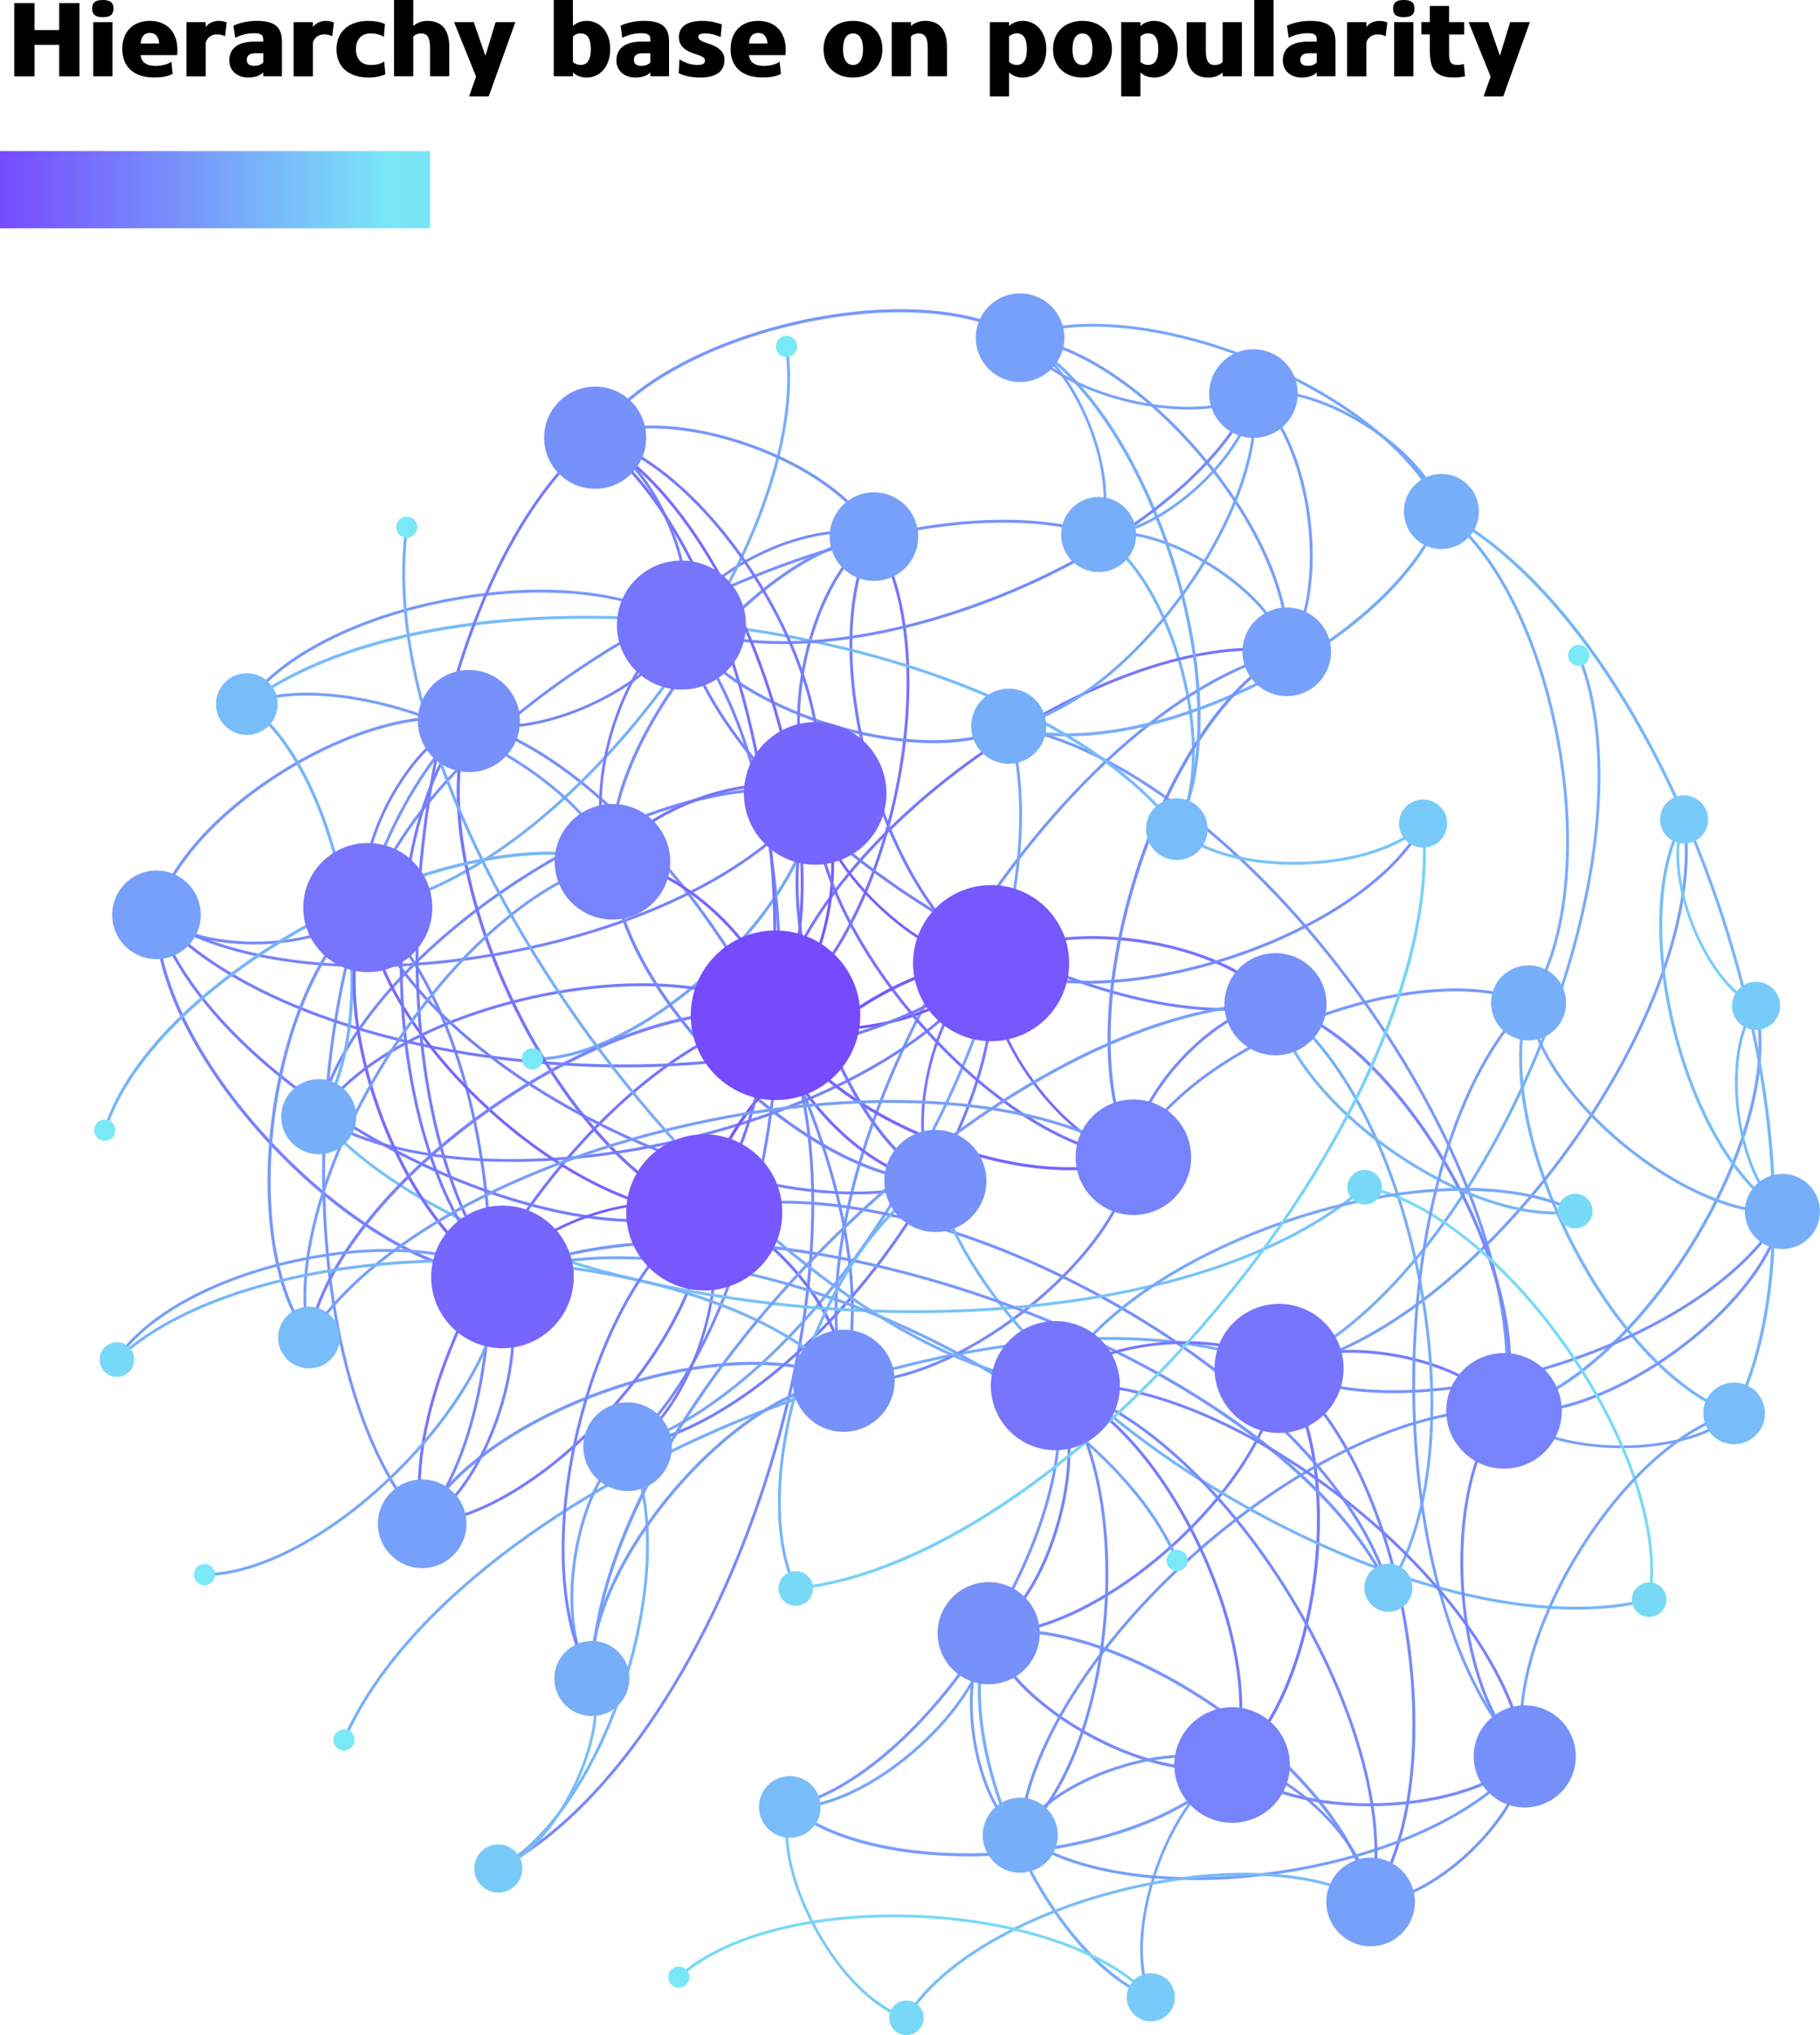 <?xml version="1.0" encoding="UTF-8"?>
<svg id="Layer_2" data-name="Layer 2" xmlns="http://www.w3.org/2000/svg" xmlns:xlink="http://www.w3.org/1999/xlink" viewBox="0 0 368.92 412.34">
  <defs>
    <style>
      .cls-1 {
        fill: #78b5f9;
      }

      .cls-1, .cls-2, .cls-3, .cls-4, .cls-5, .cls-6, .cls-7, .cls-8, .cls-9, .cls-10, .cls-11, .cls-12, .cls-13, .cls-14, .cls-15, .cls-16, .cls-17, .cls-18, .cls-19, .cls-20, .cls-21, .cls-22, .cls-23, .cls-24, .cls-25, .cls-26, .cls-27, .cls-28, .cls-29, .cls-30, .cls-31, .cls-32, .cls-33, .cls-34, .cls-35, .cls-36, .cls-37 {
        stroke-width: 0px;
      }

      .cls-2 {
        fill: #7783fc;
      }

      .cls-3 {
        fill: #768afb;
      }

      .cls-4 {
        fill: #78bcf9;
      }

      .cls-5 {
        fill: #7651fe;
      }

      .cls-6 {
        fill: #7691fa;
      }

      .cls-7 {
        fill: #767bfc;
      }

      .cls-8 {
        fill: #78cbf8;
      }

      .cls-9 {
        fill: #764aff;
      }

      .cls-10 {
        fill: url(#linear-gradient);
      }

      .cls-11 {
        fill: #766dfd;
      }

      .cls-12 {
        fill: #7791fb;
      }

      .cls-13 {
        fill: #7674fc;
      }

      .cls-14 {
        fill: #77c3f8;
      }

      .cls-15 {
        fill: #7666fd;
      }

      .cls-16 {
        fill: #77b5f9;
      }

      .cls-17 {
        fill: #765ffd;
      }

      .cls-18 {
        fill: #7683fb;
      }

      .cls-19 {
        fill: #77a0fa;
      }

      .cls-20 {
        fill: #7675fc;
      }

      .cls-21 {
        fill: #78d2f7;
      }

      .cls-22 {
        fill: #000;
      }

      .cls-23 {
        fill: #77bcf8;
      }

      .cls-24 {
        fill: #766dfc;
      }

      .cls-25 {
        fill: #7658fe;
      }

      .cls-26 {
        fill: #767cfc;
      }

      .cls-27 {
        fill: #77a7fa;
      }

      .cls-28 {
        fill: #78d9f7;
      }

      .cls-29 {
        fill: #77a7f9;
      }

      .cls-30 {
        fill: #78caf8;
      }

      .cls-31 {
        fill: #7798fa;
      }

      .cls-32 {
        fill: #77aef9;
      }

      .cls-33 {
        fill: #779ffa;
      }

      .cls-34 {
        fill: #78c3f8;
      }

      .cls-35 {
        fill: #79e8f7;
      }

      .cls-36 {
        fill: #778afb;
      }

      .cls-37 {
        fill: #77a6fa;
      }
    </style>
    <linearGradient id="linear-gradient" x1="0" y1="38.43" x2="87.17" y2="38.43" gradientUnits="userSpaceOnUse">
      <stop offset="0" stop-color="#764aff"/>
      <stop offset=".91" stop-color="#79e8f7"/>
      <stop offset="1" stop-color="#79e2f7"/>
    </linearGradient>
  </defs>
  <g id="Layer_3" data-name="Layer 3">
    <g>
      <g>
        <path class="cls-22" d="M2.89.64h4.11v5.46h5V.64h4.11v14.82h-4.11v-6.37h-5v6.37H2.89V.64Z"/>
        <path class="cls-22" d="M20.84,0c1.55,0,2.16.55,2.16,1.74s-.61,1.74-2.16,1.74-2.16-.55-2.16-1.74.61-1.74,2.16-1.74ZM18.9,4.49h3.9v10.97h-3.9V4.49Z"/>
        <path class="cls-22" d="M24.78,9.95c0-3.51,2.18-5.72,5.57-5.72,3.62,0,5.61,2.39,5.61,5.86,0,.3,0,.68-.06,1.08h-7.39c.13,1.44,1.19,2.18,2.99,2.18,1.19,0,2.41-.25,3.24-.85l.25,2.48c-.97.51-2.31.72-3.7.72-4.55,0-6.5-2.5-6.5-5.76ZM28.51,8.81h3.75c-.08-1.4-.76-2.14-1.88-2.14s-1.8.74-1.86,2.14Z"/>
        <path class="cls-22" d="M45.62,7.35c-.44-.25-1.04-.38-1.63-.38-1.12,0-1.97.61-2.29,1.63v6.86h-3.9V4.49h3.9v.99c.53-.72,1.44-1.25,2.63-1.25.61,0,1.21.13,1.63.34l-.34,2.77Z"/>
        <path class="cls-22" d="M46.48,12.24c0-2.33,1.65-3.81,5.08-3.81h1.8v-.49c0-.89-.53-1.21-1.86-1.21s-2.73.36-3.83.93l-.34-2.46c1.25-.59,2.99-.97,4.7-.97,3.68,0,5.12,1.25,5.12,4.23v6.99h-3.79v-.76c-.7.68-1.78,1.02-3.05,1.02-2.18,0-3.83-1.33-3.83-3.47ZM53.37,12.64v-1.84h-1.65c-1.16,0-1.69.49-1.69,1.33s.57,1.21,1.48,1.21c.76,0,1.46-.21,1.86-.7Z"/>
        <path class="cls-22" d="M67.34,7.35c-.44-.25-1.04-.38-1.63-.38-1.12,0-1.97.61-2.29,1.63v6.86h-3.9V4.49h3.9v.99c.53-.72,1.44-1.25,2.63-1.25.61,0,1.21.13,1.63.34l-.34,2.77Z"/>
        <path class="cls-22" d="M75.19,13.17c1.04,0,2.03-.23,2.69-.72l.23,2.6c-.95.44-2.14.66-3.34.66-4.11,0-6.56-2.16-6.56-5.74s2.5-5.74,6.5-5.74c1.16,0,2.35.19,3.32.64l-.23,2.6c-.7-.47-1.65-.7-2.67-.7-1.82,0-2.98,1.19-2.98,3.2s1.12,3.2,3.05,3.2Z"/>
        <path class="cls-22" d="M83.77,7.41v8.04h-3.9V0h3.9v5.27c.66-.59,1.65-1.04,2.9-1.04,2.86,0,4.4,1.8,4.4,5.29v5.93h-3.9v-5.82c0-2.07-.59-2.86-1.84-2.86-.61,0-1.23.25-1.57.64Z"/>
        <path class="cls-22" d="M96.51,15.54l-4.47-11.05h4l2.35,6.82,2.07-6.82h4l-5.4,15.05h-3.98l1.42-4Z"/>
        <path class="cls-22" d="M116.14,15.45h-3.9V0h3.9v5.27c.61-.59,1.61-1.04,2.77-1.04,2.69,0,4.78,2.2,4.78,5.74s-2.1,5.74-4.78,5.74c-1.16,0-2.16-.42-2.77-1.04v.78ZM116.14,12.53c.36.38.93.63,1.57.63,1.25,0,2.05-.91,2.05-3.2s-.8-3.2-2.05-3.2c-.63,0-1.21.25-1.57.64v5.12Z"/>
        <path class="cls-22" d="M124.95,12.24c0-2.33,1.65-3.81,5.08-3.81h1.8v-.49c0-.89-.53-1.21-1.86-1.21s-2.73.36-3.83.93l-.34-2.46c1.25-.59,2.98-.97,4.7-.97,3.68,0,5.12,1.25,5.12,4.23v6.99h-3.79v-.76c-.7.68-1.78,1.02-3.05,1.02-2.18,0-3.83-1.33-3.83-3.47ZM131.83,12.64v-1.84h-1.65c-1.16,0-1.69.49-1.69,1.33s.57,1.21,1.48,1.21c.76,0,1.46-.21,1.86-.7Z"/>
        <path class="cls-22" d="M137.57,14.84l.17-2.82c1.06.7,2.29,1.14,3.66,1.14,1.06,0,1.5-.3,1.5-.91,0-.53-.44-.85-2.18-1.38-2.18-.68-3.11-1.86-3.11-3.32,0-2.18,1.71-3.32,4.76-3.32,1.4,0,2.73.28,3.96.72l-.25,2.56c-1-.47-2.12-.74-3.11-.74-1.06,0-1.42.25-1.42.68,0,.53.4.87,2.1,1.4,2.39.76,3.2,1.93,3.2,3.3,0,2.29-1.67,3.56-4.85,3.56-1.67,0-3.15-.28-4.42-.87Z"/>
        <path class="cls-22" d="M148.09,9.95c0-3.51,2.18-5.72,5.57-5.72,3.62,0,5.61,2.39,5.61,5.86,0,.3,0,.68-.06,1.08h-7.39c.13,1.44,1.19,2.18,2.98,2.18,1.19,0,2.41-.25,3.24-.85l.25,2.48c-.97.51-2.31.72-3.7.72-4.55,0-6.5-2.5-6.5-5.76ZM151.82,8.81h3.75c-.08-1.4-.76-2.14-1.88-2.14s-1.8.74-1.86,2.14Z"/>
        <path class="cls-22" d="M166.93,9.97c0-3.39,2.33-5.74,5.97-5.74s5.97,2.35,5.97,5.74-2.33,5.74-5.97,5.74-5.97-2.33-5.97-5.74ZM174.94,9.97c0-2.16-.8-3.2-2.03-3.2s-2.03,1.04-2.03,3.2.8,3.2,2.03,3.2,2.03-1.04,2.03-3.2Z"/>
        <path class="cls-22" d="M184.65,7.41v8.04h-3.9V4.49h3.9v.78c.66-.59,1.65-1.04,2.9-1.04,2.86,0,4.4,1.8,4.4,5.29v5.93h-3.9v-5.82c0-2.07-.59-2.86-1.84-2.86-.61,0-1.23.25-1.57.64Z"/>
        <path class="cls-22" d="M204.54,5.27c.61-.59,1.61-1.04,2.77-1.04,2.69,0,4.78,2.2,4.78,5.74s-2.1,5.74-4.78,5.74c-1.16,0-2.16-.42-2.77-1.04v4.87h-3.9V4.49h3.9v.78ZM204.54,12.53c.36.38.93.63,1.57.63,1.25,0,2.05-.91,2.05-3.2s-.8-3.2-2.05-3.2c-.63,0-1.21.25-1.57.64v5.12Z"/>
        <path class="cls-22" d="M213.45,9.97c0-3.39,2.33-5.74,5.97-5.74s5.97,2.35,5.97,5.74-2.33,5.74-5.97,5.74-5.97-2.33-5.97-5.74ZM221.45,9.97c0-2.16-.8-3.2-2.03-3.2s-2.03,1.04-2.03,3.2.8,3.2,2.03,3.2,2.03-1.04,2.03-3.2Z"/>
        <path class="cls-22" d="M231.17,5.27c.61-.59,1.61-1.04,2.77-1.04,2.69,0,4.78,2.2,4.78,5.74s-2.1,5.74-4.78,5.74c-1.16,0-2.16-.42-2.77-1.04v4.87h-3.9V4.49h3.9v.78ZM231.17,12.53c.36.38.93.63,1.57.63,1.25,0,2.05-.91,2.05-3.2s-.8-3.2-2.05-3.2c-.63,0-1.21.25-1.57.64v5.12Z"/>
        <path class="cls-22" d="M247.83,12.53V4.49h3.9v10.97h-3.9v-.78c-.66.61-1.65,1.04-2.9,1.04-2.86,0-4.4-1.8-4.4-5.27v-5.95h3.9v5.82c0,2.1.59,2.86,1.84,2.86.61,0,1.23-.25,1.57-.63Z"/>
        <path class="cls-22" d="M254.25,0h3.9v15.45h-3.9V0Z"/>
        <path class="cls-22" d="M260.03,12.24c0-2.33,1.65-3.81,5.08-3.81h1.8v-.49c0-.89-.53-1.21-1.86-1.21s-2.73.36-3.83.93l-.34-2.46c1.25-.59,2.98-.97,4.7-.97,3.68,0,5.12,1.25,5.12,4.23v6.99h-3.79v-.76c-.7.68-1.78,1.02-3.05,1.02-2.18,0-3.83-1.33-3.83-3.47ZM266.91,12.64v-1.84h-1.65c-1.16,0-1.69.49-1.69,1.33s.57,1.21,1.48,1.21c.76,0,1.46-.21,1.86-.7Z"/>
        <path class="cls-22" d="M280.88,7.35c-.44-.25-1.04-.38-1.63-.38-1.12,0-1.97.61-2.29,1.63v6.86h-3.9V4.49h3.9v.99c.53-.72,1.44-1.25,2.63-1.25.61,0,1.21.13,1.63.34l-.34,2.77Z"/>
        <path class="cls-22" d="M284.55,0c1.55,0,2.16.55,2.16,1.74s-.61,1.74-2.16,1.74-2.16-.55-2.16-1.74.61-1.74,2.16-1.74ZM282.6,4.49h3.9v10.97h-3.9V4.49Z"/>
        <path class="cls-22" d="M293.73,10.94c0,1.76.51,2.22,1.65,2.22.47,0,.91-.06,1.35-.19l.23,2.48c-.7.19-1.5.25-2.24.25-4.09,0-4.89-1.99-4.89-5.63v-3.09h-1.71v-2.5h1.71V1.21h3.9v3.28h3.07v2.5h-3.07v3.96Z"/>
        <path class="cls-22" d="M302.16,15.54l-4.47-11.05h4l2.35,6.82,2.07-6.82h4l-5.4,15.05h-3.98l1.42-4Z"/>
      </g>
      <rect class="cls-10" y="30.61" width="87.17" height="15.64"/>
      <g>
        <g id="edges">
          <path class="cls-16" d="M101.15,378.83l-.28-.52c10.27-5.45,20.14-20.25,25.78-38.63,5.64-18.38,5.75-36.17.3-46.44l.52-.28c5.52,10.4,5.42,28.36-.26,46.88-5.68,18.52-15.67,33.45-26.06,38.97Z"/>
          <path class="cls-37" d="M161.13,366.43c-.36,0-.71-.01-1.06-.04l.04-.59c6.91.47,16.58-3.93,25.22-11.48,8.65-7.55,14.31-16.53,14.78-23.44l.59.04c-.48,7.06-6.22,16.2-14.98,23.85-8.33,7.27-17.63,11.66-24.59,11.66Z"/>
          <path class="cls-31" d="M277.54,385.4c-2.11-12.13-13.77-26.94-30.42-38.65-16.65-11.71-34.53-17.67-46.66-15.56l-.1-.58c26.61-4.64,73.12,28.07,77.76,54.69l-.58.1Z"/>
          <path class="cls-29" d="M260.54,132.13c-1.31-5.65-7.2-12.33-15.37-17.41-8.17-5.09-16.75-7.44-22.41-6.12l-.13-.57c5.8-1.35,14.55,1.03,22.85,6.19,8.3,5.17,14.28,11.98,15.63,17.78l-.57.13Z"/>
          <path class="cls-16" d="M238.81,168.14l-.51-.3c4.02-6.92,4.4-19.18,1-32-3.4-12.81-9.82-23.27-16.74-27.29l.3-.51c7.05,4.09,13.57,14.69,17.01,27.64,3.44,12.96,3.04,25.39-1.06,32.44Z"/>
          <path class="cls-33" d="M196.25,376.11c-14.54,0-28.27-3.11-36.34-9.78l.38-.45c9.02,7.46,26.61,10.96,45.89,9.14,19.28-1.83,35.89-8.57,43.36-17.59l.45.37c-9.71,11.74-32.58,18.32-53.73,18.32Z"/>
          <path class="cls-12" d="M277.54,385.35c-.07-11.08-16.62-27.45-27.71-27.45h-.07v-.59h.06c11.33,0,28.24,16.72,28.3,28.04h-.59Z"/>
          <path class="cls-36" d="M243.85,358.68c-16.08,0-39.68-14.12-43.72-27.7l.56-.17c2.07,6.96,9.94,14.85,20.52,20.58,10.59,5.73,21.49,8,28.45,5.93l.17.56c-1.82.54-3.83.79-5.98.79Z"/>
          <path class="cls-20" d="M157.49,205.75l-.58-.1c2.79-16.48,18.45-36.61,40.89-52.55,22.43-15.94,46.6-24.11,63.08-21.33l-.1.58c-16.33-2.76-40.33,5.37-62.64,21.22-22.31,15.85-37.89,35.85-40.65,52.17Z"/>
          <path class="cls-36" d="M101.14,378.83l-.27-.52c21.13-10.76,41.77-40.59,53.88-77.83,12.11-37.25,12.95-73.51,2.19-94.64l.52-.27c10.83,21.26,10.01,57.7-2.15,95.09-12.16,37.39-32.91,67.35-54.17,78.18Z"/>
          <path class="cls-31" d="M170.72,279.82c-5.37-22.05,3.36-55.59,22.8-87.54,19.43-31.95,45.2-55.13,67.25-60.5l.14.57c-21.9,5.34-47.53,28.42-66.89,60.24-19.35,31.82-28.06,65.19-22.73,87.1l-.57.14Z"/>
          <path class="cls-20" d="M157.37,205.94l-.32-.49c10.76-7.09,20.1-24.45,24.39-45.31,4.29-20.86,2.55-40.5-4.53-51.26l.49-.32c7.17,10.88,8.94,30.69,4.62,51.7-4.32,21.01-13.76,38.52-24.64,45.68Z"/>
          <path class="cls-26" d="M304.63,286.02c-3.38-4.95-11.55-9.18-21.32-11.02-9.77-1.84-18.92-.89-23.87,2.49l-.33-.49c5.08-3.47,14.39-4.46,24.31-2.58,9.92,1.87,18.23,6.19,21.7,11.27l-.49.33Z"/>
          <path class="cls-3" d="M278.07,385.52l-.48-.34c8.24-11.66,10.88-33.35,6.89-56.61-3.99-23.26-13.72-42.83-25.37-51.08l.34-.48c11.78,8.33,21.6,28.05,25.62,51.46,4.02,23.41,1.34,45.27-6.98,57.05Z"/>
          <path class="cls-18" d="M201.45,331.22c-.35,0-.7,0-1.05-.02l.03-.59c10.34.47,24.61-6.39,37.27-17.92,12.65-11.53,20.81-25.12,21.29-35.45l.59.03c-.49,10.48-8.72,24.22-21.48,35.86-12.34,11.25-26.25,18.1-36.64,18.1Z"/>
          <path class="cls-26" d="M249.94,357.84l-.36-.46c8.26-6.51,14.66-21.28,16.7-38.55,2.05-17.27-.73-33.13-7.23-41.39l.46-.36c14.31,18.15,8.58,66.46-9.57,80.77Z"/>
          <path class="cls-12" d="M171.28,279.82l-.57-.16c5.32-19.32-1.54-49.21-17.9-78-16.36-28.79-38.52-49.98-57.84-55.3l.16-.57c19.47,5.36,41.77,26.65,58.2,55.57,16.43,28.92,23.31,58.98,17.95,78.44Z"/>
          <path class="cls-33" d="M328.72,293.41c-9.6,0-19.28-2.47-24.06-7.35l.42-.41c9.19,9.39,36.83,9.69,46.22.5l.41.42c-4.67,4.57-13.8,6.84-22.99,6.84Z"/>
          <path class="cls-16" d="M351.42,286.64c-25.19-8.38-50.22-58.34-41.85-83.54l.56.19c-3.82,11.48-.62,29.72,8.34,47.61,8.96,17.89,21.66,31.37,33.13,35.19l-.19.56Z"/>
          <path class="cls-3" d="M127.41,293.33l-.39-.44c16.36-14.34,27.98-45.53,30.33-81.39,2.35-35.86-5.1-68.3-19.44-84.66l.44-.39c14.44,16.47,21.95,49.07,19.58,85.08-2.36,36.01-14.06,67.36-30.53,81.8Z"/>
          <path class="cls-3" d="M138.41,126.74l-.55-.2c4.28-11.55,27.84-22.37,39.4-18.09l-.2.55c-11.33-4.2-34.44,6.42-38.64,17.75Z"/>
          <path class="cls-18" d="M101.74,147.46c-2.5,0-4.81-.34-6.79-1.09l.21-.55c12.45,4.71,37.99-6.83,42.7-19.28l.55.21c-4.04,10.69-23.17,20.72-36.66,20.72Z"/>
          <path class="cls-31" d="M32.01,185.42l-.57-.13c4.86-20.73,42.96-44.34,63.69-39.48l-.13.57c-9.42-2.21-23.73,1.66-37.33,10.09-13.61,8.44-23.44,19.53-25.65,28.95Z"/>
          <path class="cls-32" d="M259.38,277.52l-.22-.54c18.92-7.72,38.79-31.84,51.88-62.96,13.08-31.12,16.41-62.2,8.7-81.12l.54-.22c7.78,19.05,4.44,50.31-8.7,81.57-13.14,31.26-33.14,55.5-52.2,63.28Z"/>
          <path class="cls-20" d="M85.29,308.78c-2.92-16.23,4.9-40.17,20.41-62.48,15.51-22.3,35.22-37.97,51.46-40.89l.1.58c-16.09,2.89-35.66,18.47-51.08,40.65-15.42,22.18-23.2,45.95-20.31,62.04l-.58.1Z"/>
          <path class="cls-31" d="M85.84,308.86l-.53-.26c11.39-23.09,62.72-40.51,85.81-29.11l-.26.53c-10.52-5.19-28.46-4.54-46.83,1.69-18.37,6.23-33.01,16.64-38.19,27.15Z"/>
          <path class="cls-31" d="M85.36,308.92c-14.22-15.98-21.78-47.76-19.73-82.95,2.05-35.19,13.25-65.88,29.23-80.1l.39.44c-15.87,14.12-26.99,44.66-29.03,79.69-2.04,35.04,5.46,66.66,19.58,82.53l-.44.39Z"/>
          <path class="cls-19" d="M259.31,277.54l-.09-.58c17.81-2.68,39.86-19.22,57.54-43.17,17.68-23.95,27-49.89,24.32-67.7l.58-.09c2.7,17.96-6.65,44.07-24.42,68.14-17.77,24.07-39.96,40.7-57.92,43.4Z"/>
          <path class="cls-27" d="M304.94,286.14l-.13-.57c12.25-2.85,26.68-15.58,37.67-33.24,10.99-17.65,16.05-36.23,13.2-48.47l.57-.13c6.25,26.87-24.44,76.16-51.31,82.41Z"/>
          <path class="cls-8" d="M355.84,204.06c-10.62-4.7-19.44-27.51-14.74-38.14l.54.24c-4.61,10.41,4.03,32.75,14.44,37.36l-.24.54Z"/>
          <path class="cls-31" d="M308.55,286.44c-1.29,0-2.53-.09-3.73-.29l.1-.58c8.89,1.47,21.93-3.01,34.05-11.69,12.12-8.68,20.56-19.59,22.03-28.48l.58.1c-3.04,18.38-33.17,40.94-53.04,40.94Z"/>
          <path class="cls-32" d="M359.38,245.83c-8.58,0-19.97-5.06-30.33-13.57-11.17-9.17-18.63-20.3-19.49-29.04l.59-.06c.84,8.59,8.23,19.57,19.28,28.64,11.05,9.07,23.26,14.19,31.85,13.34l.06.59c-.63.06-1.28.09-1.95.09Z"/>
          <path class="cls-6" d="M282.66,282.26c-9.33,0-17.49-1.58-23.53-4.75l.27-.52c12.32,6.46,33.61,6.23,55.56-.62,21.96-6.84,39.61-18.75,46.07-31.06l.52.27c-6.53,12.45-24.32,24.46-46.42,31.35-11.38,3.55-22.59,5.33-32.48,5.33Z"/>
          <path class="cls-23" d="M361.15,245.7c-20.06-12.01-32.04-59.74-20.03-79.8l.5.3c-5.46,9.13-6.2,25.4-1.91,42.47,4.28,17.07,12.61,31.07,21.74,36.53l-.3.5Z"/>
          <path class="cls-23" d="M361.12,245.68c-9.54-7.37-12.76-32.53-5.39-42.07l.47.36c-7.22,9.35-4.06,34.02,5.29,41.24l-.36.47Z"/>
          <path class="cls-31" d="M305.16,285.9l-.58-.09c3.53-22.05-7.71-54.31-29.35-84.2-21.63-29.88-48.77-50.64-70.82-54.18l.09-.58c22.2,3.56,49.48,24.41,71.2,54.41,21.72,30.01,33.01,62.44,29.45,84.64Z"/>
          <path class="cls-29" d="M127.3,293.39l-.17-.56c20.58-6.34,43.71-29.81,60.35-61.25,16.64-31.45,23.05-63.77,16.71-84.35l.56-.17c6.38,20.72-.04,53.22-16.75,84.79-16.71,31.58-39.97,55.16-60.69,61.54Z"/>
          <path class="cls-6" d="M189.18,150.57c-19.23,0-44.22-10.37-51.31-23.79l.52-.27c4.21,7.97,15.67,15.65,29.92,20.06,14.25,4.4,28.05,4.53,36.02.32l.27.52c-4.13,2.18-9.51,3.17-15.43,3.17Z"/>
          <path class="cls-6" d="M74.83,183.97l-.56-.18c6.74-20.77,30.84-43.83,62.89-60.18,32.05-16.35,64.87-22.32,85.64-15.58l-.18.56c-20.63-6.69-53.27-.74-85.19,15.54-31.92,16.28-55.9,39.21-62.6,59.84Z"/>
          <path class="cls-18" d="M74.26,183.96c-3.5-11.83,8.88-34.65,20.71-38.15l.17.56c-11.6,3.44-23.75,25.82-20.31,37.42l-.56.17Z"/>
          <path class="cls-3" d="M51.58,191.36c-8.6,0-16.18-2.17-20.06-5.8l.4-.43c4.04,3.77,12.25,5.93,21.42,5.61,9.17-.32,17.21-3.02,20.99-7.07l.43.4c-3.88,4.15-12.08,6.93-21.4,7.25-.6.02-1.19.03-1.78.03Z"/>
          <path class="cls-3" d="M85.81,308.91l-.45-.38c10.48-12.51,15.52-36.99,13.14-63.86-2.38-26.88-11.63-50.09-24.14-60.57l.38-.45c12.63,10.58,21.96,33.94,24.35,60.97,2.39,27.03-2.7,51.66-13.28,64.29Z"/>
          <path class="cls-32" d="M310.09,203.36l-.48-.34c7.53-10.79,9.85-30.79,6.05-52.22-3.8-21.42-12.87-39.41-23.65-46.94l.34-.48c10.91,7.62,20.07,25.75,23.89,47.32,3.83,21.57,1.47,41.75-6.15,52.66Z"/>
          <path class="cls-16" d="M351.77,286.49l-.52-.27c11.38-22.33,10.51-60.66-2.28-100.04-12.79-39.38-34.6-70.91-56.93-82.3l.27-.52c11.53,5.88,23.03,17.03,33.28,32.25,9.59,14.26,17.87,31.68,23.95,50.38,6.07,18.7,9.61,37.67,10.22,54.84.65,18.34-2.1,34.13-7.98,45.65Z"/>
          <path class="cls-32" d="M216.49,149.2c-4.41,0-8.51-.56-12.12-1.78l.19-.56c12.07,4.06,31.29.77,50.16-8.59,18.87-9.36,33.11-22.67,37.18-34.75l.56.19c-7.7,22.87-48.04,45.48-75.96,45.48Z"/>
          <path class="cls-32" d="M70,352.64l-.54-.23c5.44-12.61,16.47-25.55,31.9-37.44,14.45-11.13,32.34-21.09,51.74-28.79,19.4-7.7,39.25-12.74,57.4-14.55,19.38-1.94,36.29-.09,48.89,5.35l-.23.54c-12.51-5.4-29.32-7.23-48.6-5.3-18.1,1.81-37.89,6.83-57.24,14.52-19.35,7.68-37.19,17.61-51.6,28.71-15.35,11.82-26.32,24.69-31.72,37.2Z"/>
          <path class="cls-32" d="M233.16,404.94c-21.53-8.26-41.29-52.61-33.03-74.14l.55.21c-3.76,9.79-1.7,25.73,5.36,41.59,7.06,15.86,17.54,28.04,27.33,31.8l-.21.55Z"/>
          <path class="cls-27" d="M233,404.79c-6.19-12.87,3.75-41.26,16.62-47.45l.26.53c-12.66,6.09-22.44,34-16.35,46.67l-.53.26Z"/>
          <path class="cls-27" d="M108.65,214.84c-.25,0-.49,0-.74-.01l.02-.59c10.2.32,24.2-6.65,36.52-18.21,12.32-11.56,20.18-25.08,20.5-35.28l.59.02c-.71,22.2-34.44,54.08-56.89,54.08Z"/>
          <path class="cls-25" d="M157.37,205.94l-.34-.48c4.84-3.37,8.92-11.45,10.64-21.08,1.72-9.63.7-18.62-2.68-23.46l.48-.34c3.46,4.96,4.52,14.12,2.77,23.9-1.75,9.78-5.92,18-10.88,21.46Z"/>
          <path class="cls-18" d="M164.99,160.9c-3.75-5.98-4.48-16.72-1.89-28.02s7.91-20.66,13.89-24.41l.31.5c-5.85,3.67-11.07,12.89-13.63,24.04-2.55,11.16-1.86,21.73,1.81,27.58l-.5.31Z"/>
          <path class="cls-18" d="M74.73,195.97c-17.85,0-33.31-3.58-43.18-10.37l.33-.48c14.57,10.03,41.48,12.98,70.23,7.68,28.75-5.3,52.85-17.64,62.88-32.21l.48.33c-10.12,14.69-34.36,27.13-63.26,32.45-9.48,1.75-18.77,2.6-27.49,2.6Z"/>
          <path class="cls-26" d="M64.86,226.41l-.5-.32c6.71-10.53,23.33-19.84,43.4-24.3,20.06-4.45,39.07-3.06,49.6,3.65l-.32.5c-10.41-6.62-29.24-7.99-49.16-3.57-19.92,4.42-36.4,13.63-43.03,24.04Z"/>
          <path class="cls-3" d="M64.9,226.31l-.58-.12c3.27-15.44,18.83-33.85,40.62-48.03,21.79-14.18,44.92-20.97,60.36-17.7l-.12.58c-15.3-3.23-38.26,3.52-59.92,17.62-21.66,14.1-37.13,32.36-40.36,47.66Z"/>
          <path class="cls-32" d="M74.59,184.17l-.08-.58c18.3-2.65,41.02-19.51,59.3-43.99,18.28-24.48,27.99-51.06,25.33-69.36l.58-.08c2.68,18.45-7.07,45.19-25.44,69.79-18.37,24.6-41.24,41.55-59.69,44.22Z"/>
          <path class="cls-36" d="M305.16,285.93l-.57-.16c3.32-11.84-.81-30.2-10.77-47.92-9.96-17.72-23.51-30.79-35.34-34.11l.16-.57c25.98,7.28,53.8,56.78,46.52,82.75Z"/>
          <path class="cls-18" d="M248.23,204.8c-17.52,0-40.06-7.72-61.57-21.44-26.06-16.63-44.77-38.34-48.82-56.66l.57-.13c4.02,18.18,22.63,39.75,48.56,56.29,25.93,16.54,53.34,24.33,71.51,20.31l.13.57c-3.2.71-6.68,1.05-10.39,1.05Z"/>
          <path class="cls-32" d="M281.67,321.84l-.49-.33c8.78-12.99,11.17-36.87,6.25-62.32-4.92-25.45-16.05-46.71-29.04-55.49l.33-.49c13.12,8.86,24.34,30.27,29.29,55.87,4.95,25.6,2.52,49.64-6.34,62.76Z"/>
          <path class="cls-26" d="M127.25,293.4l-.08-.58c15.81-2.24,35.48-16.73,51.34-37.82,15.86-21.09,24.33-44.01,22.09-59.82l.58-.08c2.26,15.96-6.25,39.04-22.2,60.25-15.95,21.21-35.78,35.79-51.73,38.05Z"/>
          <path class="cls-5" d="M169.26,208.7c-4.77,0-9.1-.85-12.21-2.75l.31-.5c10.8,6.6,36.69.34,43.29-10.46l.5.31c-4.82,7.89-19.77,13.41-31.89,13.41Z"/>
          <path class="cls-26" d="M200.75,195.39c-10.26-5.84-19.83-21.1-24.98-39.82-5.15-18.73-4.72-36.74,1.12-47l.51.29c-5.76,10.13-6.17,27.96-1.06,46.55,5.11,18.58,14.57,33.71,24.7,39.47l-.29.51Z"/>
          <path class="cls-26" d="M126.51,216.26c-3.84,0-7.74-.11-11.69-.34-36.6-2.12-68.53-13.75-83.33-30.37l.44-.39c14.7,16.5,46.47,28.06,82.92,30.17,36.45,2.11,69.34-5.71,85.85-20.41l.39.44c-14.82,13.2-42.74,20.9-74.58,20.9Z"/>
          <path class="cls-17" d="M200.64,195.44c-14.19,0-35.44-20.58-35.7-34.68h.59c.25,13.86,21.14,34.09,35.1,34.09.09,0,.17,0,.26,0v.59c-.08,0-.16,0-.25,0Z"/>
          <path class="cls-18" d="M103.73,235.42c-16.02,0-29.9-3.02-39.28-8.91l.31-.5c15.43,9.69,43.24,11.55,72.59,4.85,29.35-6.7,53.6-20.45,63.29-35.87l.5.31c-9.77,15.55-34.16,29.4-63.66,36.13-11.72,2.68-23.2,3.99-33.76,3.99Z"/>
          <path class="cls-13" d="M258.32,203.64c-4.52-6.04-15.01-10.91-27.38-12.69-12.37-1.79-23.81-.09-29.86,4.43l-.35-.47c13.35-9.98,48.08-4.97,58.06,8.38l-.47.35Z"/>
          <path class="cls-15" d="M156.91,205.71c-.18-5.86-4.69-13.64-11.77-20.3-7.08-6.66-15.11-10.7-20.98-10.51l-.02-.59c6.03-.17,14.21,3.91,21.4,10.67,7.19,6.77,11.77,14.7,11.96,20.71l-.59.02Z"/>
          <path class="cls-12" d="M123.86,174.63c-2.6-24,29.26-63.6,53.26-66.2l.06.58c-10.92,1.18-24.79,10.72-36.18,24.88-11.39,14.16-17.74,29.75-16.55,40.67l-.58.06Z"/>
          <path class="cls-26" d="M123.89,174.74c-6.88-12.55,1.55-41.47,14.1-48.35l.28.52c-12.34,6.77-20.63,35.21-13.86,47.56l-.52.28Z"/>
          <path class="cls-13" d="M124.41,174.73l-.53-.26c5.53-11.15,30.34-19.51,41.49-13.98l-.26.53c-5.02-2.49-13.6-2.19-22.4.78-8.8,2.97-15.81,7.92-18.3,12.94Z"/>
          <path class="cls-16" d="M315.02,246.03c-9.23,0-21.24-4.46-32.54-12.26-13.18-9.09-22.46-20.68-24.21-30.25l.58-.11c1.73,9.42,10.92,20.87,23.97,29.88,13.05,9,27.02,13.52,36.44,11.79l.11.58c-1.36.25-2.81.37-4.34.37Z"/>
          <path class="cls-12" d="M229.48,234.6c-14.38-26.93,4.29-88.42,31.21-102.8l.28.52c-12.29,6.56-24.07,24.33-30.76,46.36s-6.77,43.36-.21,55.64l-.52.28Z"/>
          <path class="cls-31" d="M230.01,234.58l-.54-.24c4.55-10.37,18.16-21.03,35.53-27.81,17.37-6.78,34.6-8.16,44.97-3.61l-.24.54c-10.24-4.49-27.3-3.1-44.52,3.62-17.23,6.72-30.72,17.26-35.2,27.5Z"/>
          <path class="cls-15" d="M216.57,237.1c-22.05,0-52.42-14.59-59.63-31.29l.54-.23c4.02,9.3,16.2,18.92,31.79,25.11,15.59,6.18,31.05,7.53,40.36,3.51l.23.54c-3.76,1.63-8.32,2.37-13.29,2.37Z"/>
          <path class="cls-36" d="M173.9,280.22c-1.01,0-1.99-.06-2.93-.18l.08-.58c9.55,1.24,23.32-4.04,35.94-13.77,12.62-9.73,21.23-21.71,22.46-31.26l.58.08c-1.25,9.7-9.95,21.83-22.69,31.65-11.51,8.87-23.99,14.07-33.45,14.07Z"/>
          <path class="cls-13" d="M229.72,234.76c-12.86-.86-29.53-11.31-43.51-27.28-13.97-15.97-22.12-33.88-21.26-46.75l.59.04c-.85,12.71,7.24,30.46,21.12,46.32,13.87,15.86,30.39,26.24,43.1,27.08l-.04.59Z"/>
          <path class="cls-36" d="M229.44,234.47c-.21-5.61,3.56-13.29,9.84-20.03,6.27-6.75,13.65-11.07,19.26-11.27l.02.59c-5.46.2-12.68,4.45-18.85,11.08-6.17,6.64-9.88,14.15-9.68,19.61l-.59.02Z"/>
          <path class="cls-11" d="M229.69,234.75c-13.81-2.13-31.21-25.85-29.08-39.66l.58.09c-2.09,13.58,15.01,36.9,28.59,38.99l-.09.58Z"/>
          <path class="cls-31" d="M207.1,371.85l-.59-.04c1.12-17.1,15.01-39.29,36.24-57.9,21.23-18.61,45.04-29.46,62.14-28.35l-.04.59c-16.95-1.11-40.6,9.69-61.71,28.2-21.11,18.51-34.92,40.54-36.04,57.49Z"/>
          <path class="cls-33" d="M206.64,372.06c-4.44-3.24-8.06-10.79-9.46-19.7-1.39-8.91-.25-17.2,2.99-21.64l.47.35c-3.15,4.32-4.26,12.44-2.89,21.2,1.37,8.76,4.9,16.16,9.22,19.31l-.35.48Z"/>
          <path class="cls-31" d="M207.07,371.96l-.53-.26c2.69-5.36,10.17-10.61,19.51-13.7,9.34-3.09,18.47-3.34,23.83-.65l-.26.52c-5.22-2.62-14.18-2.36-23.38.69-9.2,3.05-16.54,8.18-19.17,13.41Z"/>
          <path class="cls-19" d="M261.12,132.08l-.59-.05c.88-10.81-5.79-26.03-17.41-39.71-11.62-13.68-25.56-22.73-36.37-23.61l.05-.59c10.96.89,25.05,10.02,36.77,23.81,11.72,13.8,18.44,29.18,17.55,40.14Z"/>
          <path class="cls-32" d="M238.81,168.12l-.52-.27c6.24-12.09,5.87-32.9-.97-54.32-6.84-21.42-18.59-38.61-30.68-44.84l.27-.52c26.5,13.68,45.58,73.47,31.9,99.96Z"/>
          <path class="cls-29" d="M222.97,108.42l-.54-.23c4.77-11.11-4.67-34.73-15.77-39.5l.23-.54c11.32,4.86,20.94,28.95,16.08,40.27Z"/>
          <path class="cls-29" d="M291.9,103.74c-4.62-11.09-18.89-22.68-37.26-30.25-18.37-7.57-36.67-9.41-47.76-4.79l-.23-.54c11.23-4.67,29.7-2.84,48.21,4.79,18.51,7.63,32.91,19.34,37.58,30.57l-.54.23Z"/>
          <path class="cls-11" d="M189.6,239.57c-13.37-.24-32.92-20.5-32.69-33.87h.59c-.11,6.04,4.14,14.25,11.08,21.45,6.94,7.19,15,11.73,21.03,11.84v.59Z"/>
          <path class="cls-18" d="M173.3,242c-14.47,0-32.17-4.48-49.67-12.91-24.91-11.99-43.82-29.28-49.37-45.12l.56-.19c5.5,15.7,24.3,32.86,49.07,44.79,24.77,11.93,49.91,15.92,65.61,10.43l.19.56c-4.71,1.65-10.27,2.45-16.4,2.45Z"/>
          <path class="cls-7" d="M189.46,239.53c-20.78-10.94-35.42-58.14-24.48-78.92l.52.27c-4.98,9.45-4.81,25.81.42,42.69,5.24,16.88,14.36,30.46,23.82,35.44l-.27.52Z"/>
          <path class="cls-13" d="M189.35,239.42c-6.66-11.24.16-37.88,11.4-44.54l.3.51c-11.04,6.54-17.73,32.69-11.2,43.73l-.51.3Z"/>
          <path class="cls-36" d="M189.44,239.57c-26.26,0-65.43-38.75-65.59-64.97h.59c.07,11.96,8.86,28.04,22.94,41.95,14.02,13.85,30.12,22.44,42.07,22.44.05,0,.1,0,.15,0v.59s-.1,0-.16,0Z"/>
          <path class="cls-4" d="M238.32,168.17c-15.05-19.73-49.64-35.37-90.26-40.83-40.62-5.46-78.11.5-97.84,15.55l-.36-.47c10.18-7.77,25.07-13.26,43.05-15.88,16.84-2.45,35.93-2.38,55.23.22,19.3,2.59,37.74,7.57,53.33,14.38,16.65,7.27,29.56,16.5,37.32,26.68l-.47.36Z"/>
          <path class="cls-31" d="M50.28,142.81l-.48-.33c6.71-9.69,22.74-17.87,41.84-21.34,19.09-3.47,36.97-1.45,46.67,5.26l-.33.48c-9.57-6.63-27.28-8.6-46.23-5.16-18.94,3.44-34.83,11.53-41.46,21.1Z"/>
          <path class="cls-16" d="M64.85,226.42l-.48-.34c6.34-9.02,8.34-25.79,5.2-43.77-3.13-17.98-10.69-33.08-19.71-39.43l.34-.48c19.82,13.94,28.59,64.19,14.65,84.02Z"/>
          <path class="cls-33" d="M123.88,174.7c-3.87-9.74-16.18-20.06-32.11-26.93-15.93-6.87-31.88-8.73-41.62-4.85l-.22-.55c9.88-3.93,26-2.07,42.07,4.86,16.07,6.93,28.49,17.37,32.42,27.25l-.55.22Z"/>
          <path class="cls-26" d="M127.35,293.37l-.27-.52c12.56-6.36,21.77-34.52,15.41-47.08l.52-.27c6.47,12.77-2.9,41.4-15.67,47.87Z"/>
          <path class="cls-13" d="M171.29,279.77l-.59-.06c.54-5.69-2.89-13.77-8.94-21.08-6.05-7.31-13.35-12.18-19.04-12.71l.06-.59c5.84.55,13.29,5.5,19.44,12.92,6.15,7.42,9.62,15.66,9.08,21.51Z"/>
          <path class="cls-13" d="M142.65,245.91c-29.7-10.46-58.33-70.22-47.88-99.92l.55.2c-4.77,13.55-1.36,35.28,8.9,56.7,10.26,21.42,25.06,37.7,38.61,42.47l-.2.55Z"/>
          <path class="cls-26" d="M129.7,247.63c-14.88,0-33.49-5.37-51.65-15.23-24.04-13.05-41.9-31.05-46.61-46.97l.56-.17c4.67,15.78,22.43,33.64,46.33,46.62,23.9,12.98,48.56,18.14,64.33,13.46l.17.56c-3.89,1.15-8.32,1.71-13.13,1.71Z"/>
          <path class="cls-12" d="M281.14,321.76c-5.77-19.79-27.92-42.27-57.79-58.65-29.87-16.38-60.73-22.97-80.52-17.2l-.16-.56c19.94-5.82,50.96.79,80.97,17.24,30,16.45,52.26,39.06,58.07,59l-.56.16Z"/>
          <path class="cls-26" d="M85.59,309.02l-.03-.59c11.05-.54,25.55-9.31,37.84-22.87,12.29-13.56,19.59-28.86,19.05-39.91l.59-.03c.55,11.2-6.8,26.66-19.2,40.33-12.39,13.68-27.05,22.51-38.25,23.06Z"/>
          <path class="cls-15" d="M141.46,245.96c-11.98,0-28.02-7.85-42.28-20.76-14.78-13.38-24.33-29.21-24.94-41.31l.59-.03c.59,11.95,10.07,27.62,24.74,40.91,14.67,13.28,31.21,21.17,43.15,20.57l.03.59c-.43.02-.86.03-1.3.03Z"/>
          <path class="cls-25" d="M143.04,245.66l-.59-.04c1.55-21.95,36.51-52.32,58.46-50.77l-.04.59c-9.98-.7-23.94,5.6-36.44,16.46-12.5,10.85-20.7,23.79-21.4,33.77Z"/>
          <path class="cls-16" d="M319.49,326.13c-20.15,0-45.71-8-70.42-22.49-31.3-18.35-54.2-42.99-59.76-64.3l.57-.15c5.52,21.16,28.31,45.66,59.48,63.94,31.17,18.28,63.68,26.2,84.85,20.68l.15.57c-4.49,1.17-9.49,1.74-14.88,1.74Z"/>
          <path class="cls-19" d="M261.06,132.24l-.47-.36c4.17-5.41,5.86-15.73,4.41-26.95-1.45-11.22-5.7-20.78-11.11-24.95l.36-.47c5.52,4.26,9.87,13.97,11.33,25.34,1.47,11.37-.27,21.86-4.53,27.39Z"/>
          <path class="cls-29" d="M223.28,108.61c-.2,0-.4,0-.6-.01l.03-.59c11.92.56,30.51-16.36,31.07-28.28l.59.03c-.56,11.96-18.91,28.86-31.09,28.86Z"/>
          <path class="cls-3" d="M158.66,130.49c-7.92,0-14.97-1.18-20.64-3.58l.23-.54c15,6.36,39.82,4.04,64.79-6.06,24.96-10.1,44.42-25.69,50.78-40.68l.54.23c-6.42,15.14-26,30.85-51.1,41-15.7,6.35-31.36,9.64-44.59,9.64Z"/>
          <path class="cls-29" d="M204.51,147.43l-.09-.58c10.75-1.63,24.06-11.65,34.72-26.14,10.67-14.49,16.28-30.17,14.64-40.92l.58-.09c1.66,10.9-3.99,26.75-14.75,41.36-10.76,14.61-24.21,24.72-35.11,26.38Z"/>
          <path class="cls-29" d="M291.89,103.69c-1.3-5.66-7.17-12.36-15.33-17.47-8.16-5.12-16.75-7.49-22.41-6.19l-.13-.57c5.81-1.33,14.56,1.07,22.85,6.27,8.29,5.2,14.26,12.03,15.6,17.84l-.57.13Z"/>
          <path class="cls-19" d="M240.89,82.98c-3.81,0-7.98-.5-12.22-1.52-10.29-2.46-18.77-7.4-22.14-12.89l.5-.31c7.17,11.68,35.22,18.39,46.9,11.22l.31.5c-3.22,1.98-7.93,2.99-13.35,2.99Z"/>
          <path class="cls-14" d="M185.46,266.06c-5.61,0-11.3-.19-17.01-.58-21.7-1.46-42.62-5.63-60.5-12.07-19.09-6.87-34.16-16.2-43.57-26.97l.44-.39c9.35,10.69,24.33,19.96,43.32,26.8,17.83,6.42,38.69,10.58,60.34,12.04,21.64,1.46,42.88.13,61.41-3.84,19.74-4.23,35.83-11.41,46.52-20.75l.39.44c-10.77,9.41-26.95,16.63-46.79,20.88-13.69,2.93-28.85,4.43-44.56,4.43Z"/>
          <path class="cls-28" d="M334.58,324.16l-.58-.11c2.38-13-3.84-32.24-16.25-50.22-12.41-17.98-28.19-30.63-41.18-33.01l.11-.58c13.14,2.41,29.07,15.15,41.56,33.26,12.49,18.1,18.76,37.52,16.35,50.66Z"/>
          <path class="cls-11" d="M157.47,205.83l-.52-.27c7.41-14.14,7.12-38.58-.75-63.77-7.87-25.19-21.55-45.44-35.69-52.85l.27-.52c14.28,7.48,28.06,27.86,35.98,53.2,7.92,25.33,8.19,49.94.71,64.22Z"/>
          <path class="cls-31" d="M176.88,108.85c-3.34-7.01-12.95-14.04-25.08-18.34-12.13-4.3-24.02-4.9-31.04-1.55l-.25-.53c15.49-7.38,49.52,4.69,56.9,20.18l-.53.25Z"/>
          <path class="cls-18" d="M138.41,126.74l-.55-.2c1.87-5.06.7-13.25-3.04-21.38-3.74-8.13-9.21-14.34-14.27-16.2l.2-.55c5.2,1.92,10.8,8.25,14.6,16.51,3.81,8.26,4.98,16.63,3.06,21.83Z"/>
          <path class="cls-7" d="M165.53,160.81l-.57-.13c2.52-10.72-1.87-27.01-11.45-42.5-9.59-15.49-22.21-26.69-32.93-29.21l.13-.57c10.87,2.56,23.62,13.85,33.29,29.47,9.67,15.62,14.09,32.08,11.53,42.95Z"/>
          <path class="cls-31" d="M120.89,88.84l-.5-.31c13.3-21.48,65.06-33.65,86.54-20.35l-.31.5c-9.78-6.06-27.36-7.11-45.88-2.76-18.52,4.36-33.79,13.14-39.85,22.92Z"/>
          <path class="cls-13" d="M142.99,245.81l-.47-.35c12.43-16.51,17.19-47.77,12.43-81.58-4.76-33.81-17.98-62.54-34.48-74.97l.35-.47c16.63,12.52,29.93,41.4,34.71,75.36,4.78,33.96-.02,65.38-12.54,82.01Z"/>
          <path class="cls-27" d="M41.46,319.31h-.02v-.59h.02c11.09,0,26.04-8.05,39.02-21,12.99-12.97,21.07-27.91,21.08-39.01h.59c-.01,11.25-8.15,26.35-21.25,39.42-13.09,13.06-28.2,21.18-39.44,21.18Z"/>
          <path class="cls-27" d="M238.32,316.29c-7.31-17.9-30.14-36.71-59.59-49.08-29.45-12.38-58.86-15.52-76.76-8.22l-.22-.54c18.04-7.36,47.62-4.21,77.21,8.22,29.59,12.43,52.54,31.36,59.91,49.4l-.54.22Z"/>
          <path class="cls-7" d="M101.66,258.93c-11.11-9.84-18.92-31.1-20.39-55.49-1.47-24.39,3.73-46.44,13.57-57.54l.44.39c-9.74,10.99-14.88,32.88-13.42,57.12,1.46,24.24,9.2,45.35,20.19,55.09l-.39.44Z"/>
          <path class="cls-18" d="M101.85,259.01c-28.95-.65-71.07-44.71-70.42-73.66h.59c-.3,13.21,8.89,31.22,23.98,47,15.09,15.78,32.66,25.77,45.86,26.07v.59Z"/>
          <path class="cls-31" d="M281.16,321.81c-10.76-22.37-41.48-44.7-80.17-58.27-38.7-13.57-76.63-15.32-99.01-4.56l-.26-.53c11.55-5.55,27.24-7.92,45.39-6.85,16.99,1,35.69,4.94,54.07,11.38,18.38,6.45,35.44,15.05,49.34,24.87,14.84,10.49,25.62,22.15,31.17,33.69l-.53.26Z"/>
          <path class="cls-18" d="M85.71,308.99l-.27-.52c6.07-3.09,12-11.67,15.49-22.39s3.74-21.16.65-27.22l.52-.27c3.16,6.2,2.92,16.8-.62,27.67-3.54,10.87-9.58,19.58-15.78,22.74Z"/>
          <path class="cls-24" d="M101.73,258.98c-20.63-9.6-37.05-54.6-27.45-75.23l.53.25c-4.37,9.38-3.43,25.2,2.44,41.29s15.34,28.79,24.73,33.16l-.25.53Z"/>
          <path class="cls-17" d="M102.11,258.85l-.52-.27c2.61-5.06,9.76-9.97,18.66-12.82,8.9-2.85,17.57-2.99,22.64-.39l-.27.52c-10.74-5.53-34.97,2.21-40.5,12.95Z"/>
          <path class="cls-7" d="M101.62,258.9c-14.04-17.53-20.24-51.27-16.17-88.05s17.48-68.35,35.01-82.4l.37.46c-17.41,13.95-30.74,45.37-34.79,82-4.05,36.63,2.1,70.21,16.05,87.62l-.46.37Z"/>
          <path class="cls-2" d="M62.92,271.06l-.58-.11c5.9-32.24,62.68-71.45,94.92-65.54l-.11.58c-14.72-2.69-36.51,4.36-56.87,18.42-20.36,14.06-34.68,31.93-37.37,46.65Z"/>
          <path class="cls-31" d="M62.39,271.18c-15.18-20-8.02-72.36,11.98-87.54l.36.47c-9.1,6.91-16.35,22.85-18.92,41.58-2.56,18.74.14,36.03,7.05,45.13l-.47.36Z"/>
          <path class="cls-33" d="M62.34,271.07c-3.24-14.69,3.02-36.78,16.34-57.65,13.32-20.88,30.72-35.86,45.41-39.11l.13.57c-14.54,3.21-31.8,18.1-45.04,38.85-13.24,20.75-19.47,42.67-16.26,57.21l-.57.13Z"/>
          <path class="cls-33" d="M62.87,271.16l-.5-.32c12.12-18.91,42.11-35.56,78.26-43.47,36.15-7.91,70.35-5.29,89.26,6.84l-.32.5c-18.78-12.04-52.81-14.63-88.81-6.76-36,7.87-65.85,24.43-77.89,43.21Z"/>
          <path class="cls-16" d="M161.05,321.96c-5.05-10.32-4.38-27.85,1.75-45.75,6.13-17.89,16.35-32.15,26.68-37.2l.26.53c-10.19,4.99-20.3,19.11-26.38,36.87-6.08,17.75-6.76,35.11-1.78,45.3l-.53.26Z"/>
          <path class="cls-36" d="M308.87,356.08c-6.92-6.14-11.79-19.39-12.7-34.58-.91-15.19,2.34-28.92,8.48-35.85l.44.39c-6.04,6.81-9.23,20.38-8.33,35.42.9,15.04,5.69,28.13,12.5,34.17l-.39.44Z"/>
          <path class="cls-31" d="M278.17,385.65c-.12,0-.23,0-.35,0l.02-.59c5.53.17,13.14-3.66,19.83-9.98,6.69-6.31,10.94-13.68,11.1-19.22l.59.02c-.16,5.69-4.49,13.22-11.29,19.63-6.66,6.29-14.24,10.14-19.9,10.14Z"/>
          <path class="cls-33" d="M308.86,356.07c-14.11-14.25-22.76-43.63-22.59-76.66.17-33.03,9.13-62.32,23.38-76.42l.41.42c-14.14,14-23.04,43.12-23.21,76.01-.17,32.88,8.42,62.1,22.42,76.24l-.42.41Z"/>
          <path class="cls-36" d="M277.6,365.97c-11.23,0-22.23-2.67-28.04-8.16l.4-.43c5.59,5.28,16.98,8.31,29.71,7.95,12.73-.37,23.92-4.08,29.19-9.68l.43.4c-6.16,6.54-19.07,9.91-31.69,9.91Z"/>
          <path class="cls-37" d="M308.78,355.93c-2.52-10.43,1.63-26.27,10.83-41.34,9.2-15.07,21.4-26,31.83-28.52l.14.57c-10.29,2.49-22.34,13.31-31.47,28.25-9.12,14.94-13.25,30.61-10.76,40.9l-.57.14Z"/>
          <path class="cls-33" d="M242.22,380.92c-14.83,0-27.68-3.09-35.58-8.86l.35-.48c10.88,7.94,31.3,10.74,53.3,7.31,22-3.43,40.6-12.33,48.54-23.2l.47.35c-8.03,11-26.78,19.98-48.93,23.44-6.24.97-12.35,1.45-18.16,1.45Z"/>
          <path class="cls-16" d="M170.79,279.95c-13.18-13.97-41.08-23.23-72.81-24.15-31.73-.92-60.12,6.69-74.09,19.87l-.4-.43c14.08-13.28,42.63-20.96,74.51-20.03,31.88.93,59.93,10.25,73.22,24.33l-.43.4Z"/>
          <path class="cls-33" d="M23.94,275.62l-.49-.32c5.72-8.84,19.81-16.59,36.75-20.22,16.95-3.63,32.97-2.33,41.81,3.39l-.32.49c-8.72-5.64-24.57-6.91-41.37-3.31-16.8,3.6-30.74,11.25-36.38,19.97Z"/>
          <path class="cls-30" d="M183.66,409.11c-13.45-3.87-27.71-29.65-23.85-43.1l.57.16c-3.8,13.22,10.22,38.57,23.44,42.37l-.16.57Z"/>
          <path class="cls-23" d="M183.99,408.98l-.5-.3c6.57-10.94,23.32-20.9,43.7-25.99,20.39-5.09,39.85-4.17,50.79,2.41l-.3.5c-10.81-6.49-30.1-7.39-50.34-2.34-20.24,5.05-36.85,14.91-43.34,25.72Z"/>
          <path class="cls-31" d="M160.16,366.38l-.13-.57c12.81-2.9,27.96-16.11,39.54-34.47,11.58-18.36,16.98-37.73,14.08-50.53l.57-.13c2.93,12.95-2.49,32.48-14.15,50.98-11.66,18.49-26.95,31.8-39.91,34.73Z"/>
          <path class="cls-3" d="M278.12,385.42l-.57-.14c3.75-15.52-2.47-39.15-16.22-61.67-13.76-22.52-31.94-38.84-47.46-42.59l.14-.57c15.66,3.78,33.99,20.2,47.82,42.85,13.83,22.65,20.08,46.45,16.29,62.11Z"/>
          <path class="cls-18" d="M200.56,331.15l-.29-.51c5.83-3.35,11.25-12.12,14.15-22.87,2.9-10.76,2.62-21.06-.73-26.88l.51-.29c3.43,5.96,3.73,16.43.79,27.33-2.94,10.9-8.46,19.8-14.42,23.23Z"/>
          <path class="cls-26" d="M250.03,357.7l-.55-.2c3.77-10.36,1.33-27.05-6.37-43.58-7.7-16.53-18.92-29.14-29.27-32.91l.2-.55c10.5,3.82,21.84,16.55,29.61,33.21,7.77,16.66,10.21,33.53,6.39,44.03Z"/>
          <path class="cls-20" d="M214.16,280.93l-.45-.38c8.49-9.9,35.85-12.01,45.75-3.52l-.38.45c-9.72-8.33-36.59-6.26-44.92,3.46Z"/>
          <path class="cls-29" d="M214.2,280.87l-.53-.26c6.51-13.09,24.73-25.98,47.55-33.64,22.82-7.66,45.13-8.38,58.22-1.87l-.26.53c-12.96-6.44-35.09-5.72-57.77,1.9-22.68,7.61-40.77,20.39-47.21,33.35Z"/>
          <path class="cls-6" d="M207,372.05l-.38-.45c9.03-7.72,15.59-24.68,17.12-44.27,1.53-19.59-2.31-37.37-10.03-46.4l.45-.38c7.82,9.14,11.72,27.09,10.17,46.83s-8.18,36.86-17.33,44.68Z"/>
          <path class="cls-32" d="M213.89,281.03c-14.53-2.02-31.01-9.71-47.64-22.23-15.58-11.72-30.92-27.33-44.38-45.13-13.46-17.8-24.29-36.82-31.32-55.01-7.51-19.42-10.41-37.36-8.39-51.9l.58.08c-2.01,14.44.88,32.28,8.36,51.6,7.01,18.13,17.81,37.11,31.24,54.86,13.42,17.76,28.73,33.32,44.26,45.02,16.55,12.46,32.93,20.11,47.37,22.11l-.08.58Z"/>
          <path class="cls-18" d="M308.78,355.9c-1.84-15.68-15.71-35.46-36.19-51.64-20.48-16.17-42.94-25.07-58.62-23.23l-.07-.58c15.83-1.86,38.46,7.09,59.05,23.35,20.6,16.26,34.55,36.2,36.41,52.03l-.58.07Z"/>
          <path class="cls-1" d="M21.53,229.07l-.56-.17c9.78-31.72,71.55-64.37,103.27-54.58l-.17.56c-14.48-4.47-37.24.03-59.39,11.74-22.15,11.71-38.68,27.97-43.15,42.46Z"/>
          <path class="cls-23" d="M101.1,378.85l-.19-.56c11.43-3.88,22.67-26.68,18.79-38.12l.56-.19c3.96,11.66-7.5,34.91-19.16,38.87Z"/>
          <path class="cls-29" d="M119.75,340.25c-3.72-5.08-5.06-14.57-3.48-24.79,1.57-10.21,5.7-18.87,10.78-22.59l.35.47c-4.95,3.63-8.99,12.14-10.54,22.21-1.55,10.07-.26,19.4,3.38,24.35l-.47.35Z"/>
          <path class="cls-33" d="M119.69,340.1c-1.88-22.49,28.79-58.77,51.29-60.65l.05.59c-10.23.86-23.39,9.44-34.36,22.41-10.97,12.97-17.25,27.38-16.39,37.6l-.59.05Z"/>
          <path class="cls-33" d="M120.28,340.08h-.59c.09-13.11,4.97-28.58,14.12-44.77,8.56-15.15,20.58-30.55,34.77-44.54,14.18-13.98,29.75-25.79,45.03-34.13,16.31-8.91,31.87-13.56,44.96-13.48v.59c-25.4-.19-59.71,18-89.57,47.44-29.86,29.44-48.52,63.5-48.71,88.89Z"/>
          <path class="cls-18" d="M119.73,340.23c-6.67-10.91-7.75-30.4-2.82-50.86,4.93-20.46,14.77-37.32,25.68-43.99l.31.5c-10.78,6.59-20.52,23.31-25.42,43.62-4.9,20.32-3.84,39.63,2.75,50.41l-.5.31Z"/>
          <path class="cls-28" d="M233.05,404.86c-8.42-9.17-26.44-15.42-47.01-16.3-20.58-.88-39.06,3.81-48.23,12.23l-.4-.43c9.28-8.52,27.93-13.27,48.65-12.38,20.73.89,38.9,7.2,47.42,16.49l-.43.4Z"/>
          <path class="cls-34" d="M262.32,175.22c-10.3,0-19.4-2.65-23.97-7.02l.41-.43c4.67,4.46,14.21,7.09,24.91,6.84,10.7-.24,20.12-3.29,24.58-7.96l.43.41c-4.57,4.78-14.14,7.89-24.99,8.14-.46.01-.91.02-1.36.02Z"/>
          <path class="cls-12" d="M220.36,199.29c-7.74,0-14.52-1.29-19.6-3.89l.27-.52c10.65,5.45,28.96,5.06,47.8-1.02,18.83-6.08,33.92-16.47,39.37-27.12l.52.27c-5.52,10.78-20.74,21.29-39.71,27.42-10.04,3.24-19.95,4.88-28.65,4.88Z"/>
          <path class="cls-21" d="M161.34,322.12l-.06-.59c26.03-2.57,59.22-24.91,86.62-58.3,27.4-33.4,42.83-70.31,40.26-96.34l.59-.06c1.32,13.43-2,29.81-9.61,47.38-7.13,16.45-17.77,33.53-30.79,49.39-13.01,15.86-27.68,29.64-42.43,39.84-15.74,10.89-31.16,17.35-44.59,18.68Z"/>
        </g>
        <g id="nodes">
          <circle class="cls-19" cx="260.83" cy="132.06" r="8.98"/>
          <circle class="cls-2" cx="304.87" cy="285.85" r="11.71"/>
          <circle class="cls-4" cx="238.55" cy="167.99" r="6.25"/>
          <circle class="cls-8" cx="101.01" cy="378.57" r="4.88"/>
          <circle class="cls-35" cx="41.44" cy="319.02" r="2.15"/>
          <circle class="cls-4" cx="160.1" cy="366.1" r="6.25"/>
          <circle class="cls-19" cx="277.83" cy="385.35" r="8.98"/>
          <circle class="cls-32" cx="309.85" cy="203.19" r="7.61"/>
          <circle class="cls-19" cx="127.21" cy="293.11" r="8.98"/>
          <circle class="cls-12" cx="200.41" cy="330.9" r="10.35"/>
          <circle class="cls-32" cx="222.7" cy="108.3" r="7.61"/>
          <circle class="cls-35" cx="238.59" cy="316.17" r="2.15"/>
          <circle class="cls-35" cx="107.92" cy="214.53" r="2.15"/>
          <circle class="cls-2" cx="249.75" cy="357.6" r="11.71"/>
          <circle class="cls-9" cx="157.2" cy="205.7" r="17.18"/>
          <circle class="cls-12" cx="171" cy="279.75" r="10.35"/>
          <circle class="cls-19" cx="177.15" cy="108.72" r="8.98"/>
          <circle class="cls-20" cx="259.27" cy="277.25" r="13.08"/>
          <circle class="cls-12" cx="95.05" cy="146.09" r="10.35"/>
          <circle class="cls-4" cx="351.51" cy="286.36" r="6.25"/>
          <circle class="cls-20" cx="138.13" cy="126.64" r="13.08"/>
          <circle class="cls-19" cx="31.72" cy="185.35" r="8.98"/>
          <circle class="cls-35" cx="320" cy="132.79" r="2.15"/>
          <circle class="cls-8" cx="281.43" cy="321.68" r="4.88"/>
          <circle class="cls-19" cx="85.58" cy="308.73" r="8.98"/>
          <circle class="cls-8" cx="341.37" cy="166.04" r="4.88"/>
          <circle class="cls-8" cx="355.96" cy="203.79" r="4.88"/>
          <circle class="cls-32" cx="361.3" cy="245.45" r="7.61"/>
          <circle class="cls-32" cx="204.47" cy="147.14" r="7.61"/>
          <circle class="cls-20" cx="74.55" cy="183.88" r="13.08"/>
          <circle class="cls-32" cx="292.18" cy="103.63" r="7.61"/>
          <circle class="cls-35" cx="69.73" cy="352.53" r="2.15"/>
          <circle class="cls-8" cx="233.27" cy="404.66" r="4.88"/>
          <circle class="cls-15" cx="165.24" cy="160.75" r="14.45"/>
          <circle class="cls-32" cx="64.61" cy="226.25" r="7.61"/>
          <circle class="cls-35" cx="159.42" cy="70.19" r="2.15"/>
          <circle class="cls-12" cx="258.55" cy="203.46" r="10.35"/>
          <circle class="cls-25" cx="200.9" cy="195.14" r="15.82"/>
          <circle class="cls-2" cx="124.15" cy="174.6" r="11.71"/>
          <circle class="cls-28" cx="319.31" cy="245.36" r="3.51"/>
          <circle class="cls-2" cx="229.74" cy="234.46" r="11.71"/>
          <circle class="cls-32" cx="206.81" cy="371.83" r="7.61"/>
          <circle class="cls-19" cx="206.77" cy="68.42" r="8.98"/>
          <circle class="cls-12" cx="189.6" cy="239.27" r="10.35"/>
          <circle class="cls-4" cx="50.04" cy="142.65" r="6.25"/>
          <circle class="cls-25" cx="142.75" cy="245.64" r="15.82"/>
          <circle class="cls-28" cx="334.29" cy="324.1" r="3.51"/>
          <circle class="cls-19" cx="254.08" cy="79.74" r="8.98"/>
          <circle class="cls-35" cx="82.45" cy="106.81" r="2.15"/>
          <circle class="cls-28" cx="276.62" cy="240.53" r="3.51"/>
          <circle class="cls-12" cx="120.64" cy="88.68" r="10.35"/>
          <circle class="cls-15" cx="101.85" cy="258.71" r="14.45"/>
          <circle class="cls-4" cx="62.63" cy="271" r="6.25"/>
          <circle class="cls-28" cx="161.31" cy="321.83" r="3.51"/>
          <circle class="cls-12" cx="309.07" cy="355.86" r="10.35"/>
          <circle class="cls-28" cx="23.69" cy="275.46" r="3.51"/>
          <circle class="cls-28" cx="183.74" cy="408.83" r="3.51"/>
          <circle class="cls-20" cx="213.93" cy="280.74" r="13.08"/>
          <circle class="cls-35" cx="21.24" cy="228.98" r="2.15"/>
          <circle class="cls-32" cx="119.98" cy="340.08" r="7.61"/>
          <circle class="cls-35" cx="137.61" cy="400.57" r="2.15"/>
          <circle class="cls-8" cx="288.46" cy="166.86" r="4.88"/>
        </g>
      </g>
    </g>
  </g>
</svg>
